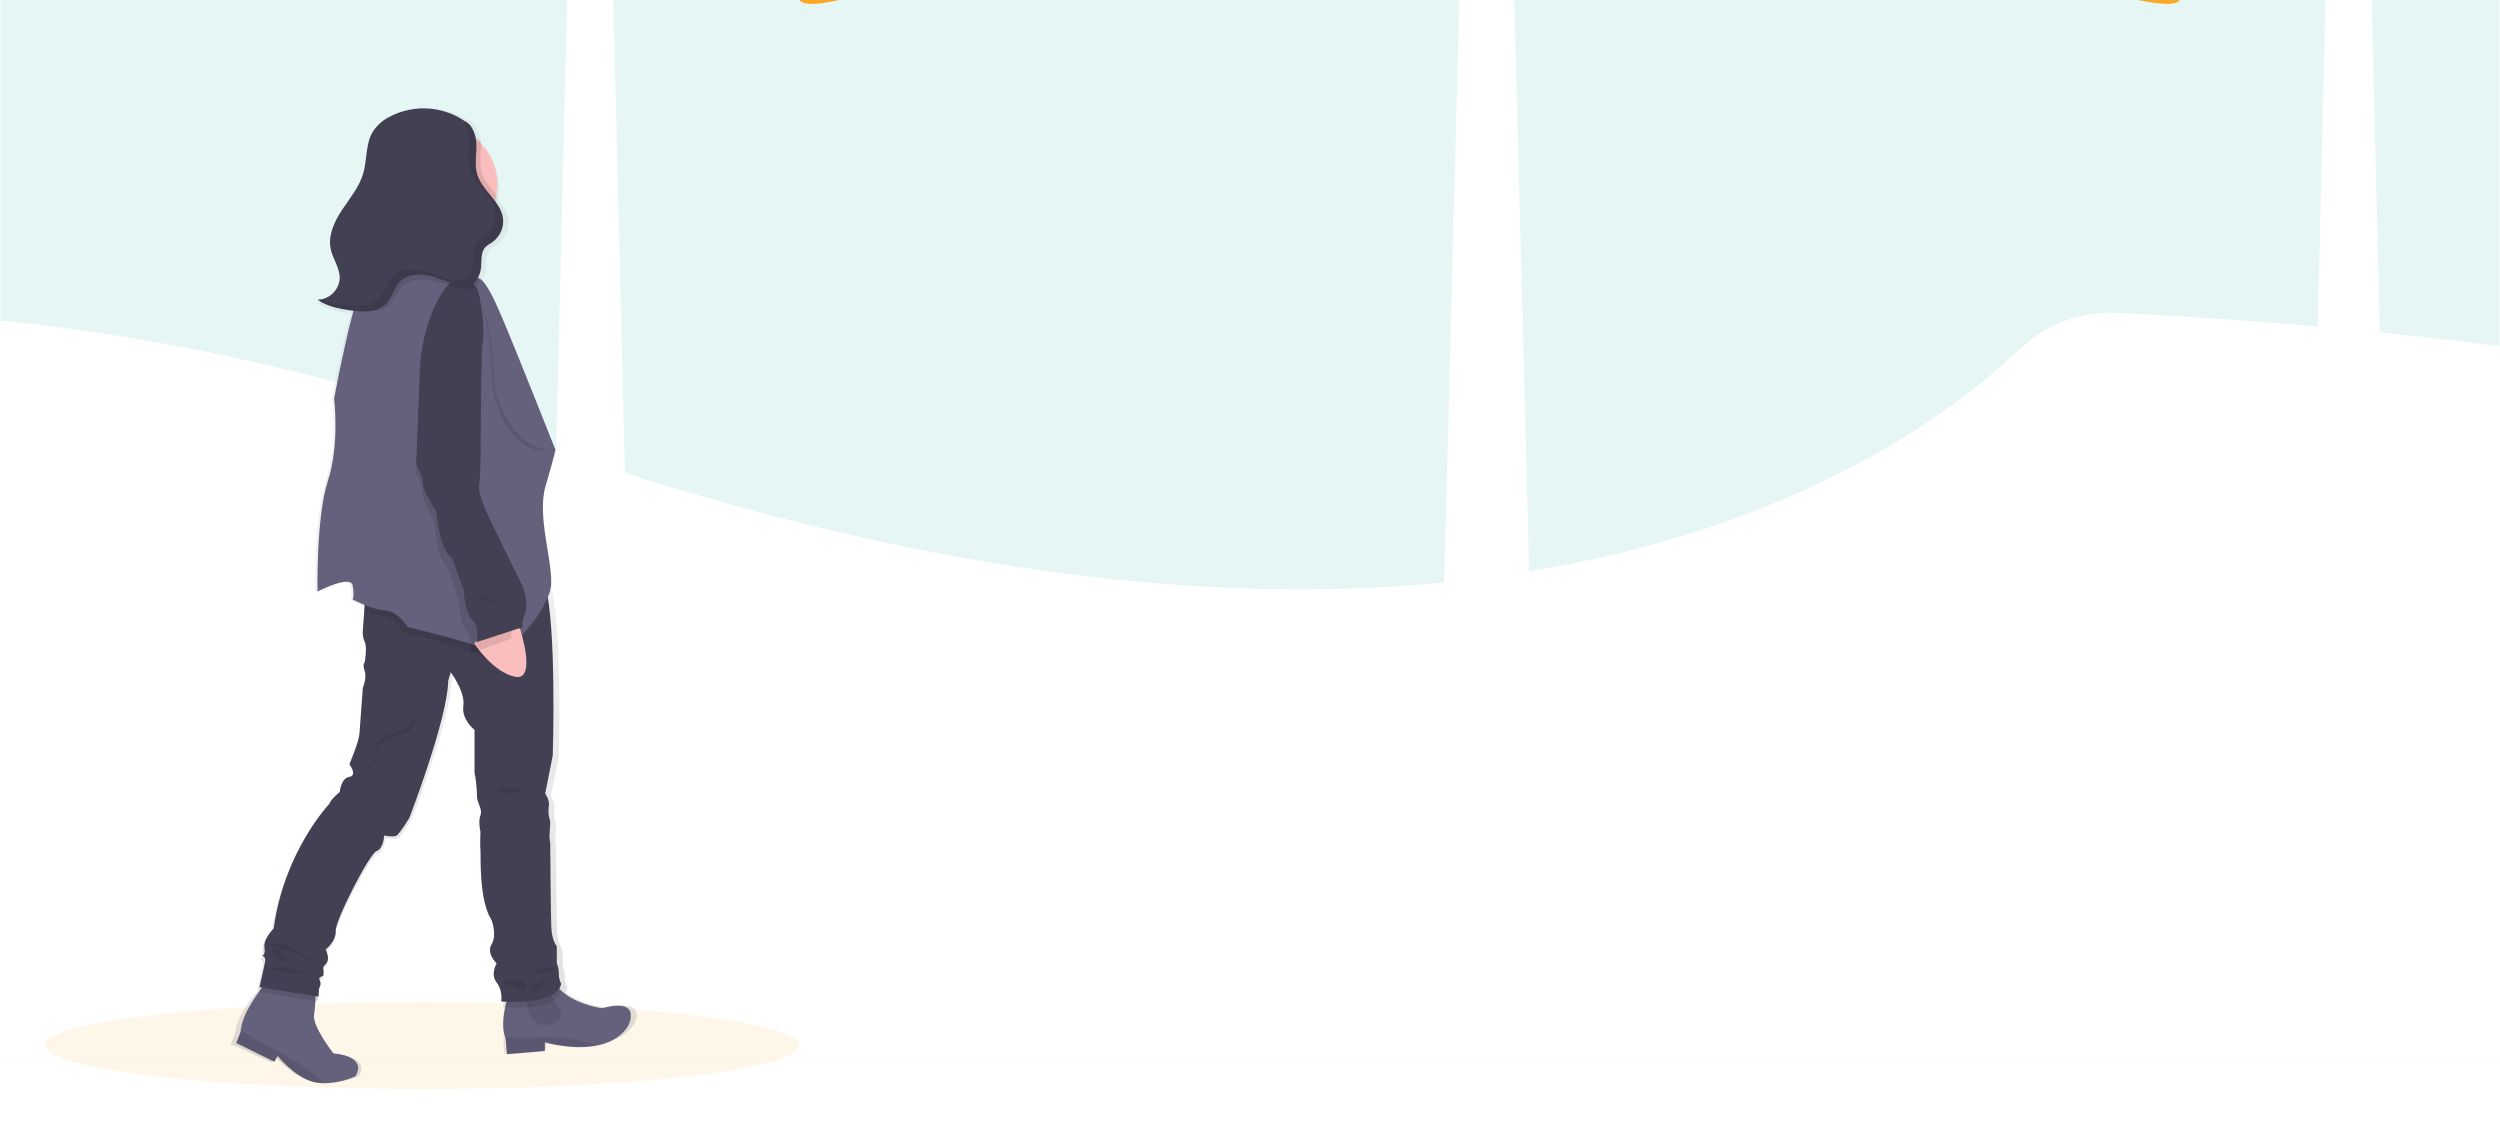 <svg width="829" height="375" viewBox="0 0 829 375" fill="none" xmlns="http://www.w3.org/2000/svg">
<mask id="mask0_117_3863" style="mask-type:alpha" maskUnits="userSpaceOnUse" x="0" y="-458" width="829" height="833">
<rect y="-457.041" width="829" height="831.623" fill="#D9D9D9"/>
</mask>
<g mask="url(#mask0_117_3863)">
<mask id="mask1_117_3863" style="mask-type:luminance" maskUnits="userSpaceOnUse" x="-58" y="-681" width="888" height="1098">
<path d="M829.001 -680.032H-57.714V416.395H829.001V-680.032Z" fill="white"/>
</mask>
<g mask="url(#mask1_117_3863)">
<g filter="url(#filter0_d_117_3863)">
<path d="M829 -680.039H-57.715V416.387H829V-680.039Z" fill="white"/>
<path opacity="0.1" d="M1581.23 -120.055C1581.27 -84.618 1577.08 -49.302 1568.76 -14.857C1560.91 17.733 1549.15 49.251 1533.73 79.009C1533.77 114.346 1526.86 149.343 1513.38 181.998C1499.9 214.654 1480.12 244.326 1455.17 269.313C1430.21 294.301 1400.58 314.112 1367.97 327.615C1335.36 341.119 1300.41 348.049 1265.12 348.005H-104.858C-168.175 347.967 -230.243 330.358 -284.169 297.13C-338.094 263.902 -381.767 216.359 -410.338 159.78C-434.473 111.957 -447.005 59.11 -446.921 5.526C-480.431 -54.586 -499.932 -126.485 -499.932 -203.793C-499.932 -414.061 -355.778 -584.507 -177.935 -584.507C-171.641 -584.507 -165.383 -584.27 -159.179 -583.851C-47.59 -805.704 204.097 -960.412 496.514 -960.412C676.287 -960.412 840.615 -901.975 966.503 -805.431C1012.78 -835.869 1066.07 -853.247 1122.77 -853.247C1300.6 -853.247 1444.77 -682.782 1444.77 -472.534C1444.77 -459.078 1444.16 -445.805 1442.95 -432.714C1526.54 -363.931 1581.23 -249.552 1581.23 -120.055Z" fill="#08A69B"/>
<path d="M548.141 -56.664C542.76 -60.598 532.073 -70.261 538.105 -81.802C542.707 -90.61 553.902 -93.696 562.753 -89.105L683.212 -26.479L722.498 -6.062C722.498 -6.062 730.67 5.035 678.457 -13.124L678.263 -13.183L553.302 -54.04C551.456 -54.64 549.714 -55.524 548.141 -56.664Z" fill="white"/>
<path d="M678.702 -12.895C683.359 -17.91 684.023 -22.514 683.601 -25.797L722.5 -5.968C722.5 -5.968 730.59 4.81 678.894 -12.824L678.702 -12.895Z" fill="#F9A826"/>
<path d="M438.012 -56.664C443.339 -60.598 453.916 -70.261 447.946 -81.802C443.389 -90.61 432.313 -93.696 423.553 -89.105L304.337 -26.479L265.454 -6.062C265.454 -6.062 257.366 5.035 309.042 -13.124L309.233 -13.183L432.904 -54.029C434.734 -54.633 436.457 -55.522 438.012 -56.664Z" fill="white"/>
<path d="M307.328 -12.895C302.872 -17.91 302.238 -22.514 302.641 -25.797L265.434 -5.968C265.434 -5.968 257.695 4.81 307.146 -12.824L307.328 -12.895Z" fill="#F9A826"/>
<path d="M511.295 347.504H474.734L486.348 -96.993H499.683L511.295 347.504Z" fill="white"/>
<path d="M790.307 154.438L767.216 158.931L774.62 -145.096H783.003L790.307 154.438Z" fill="white"/>
<path d="M207.267 155.083H184.176L191.514 -145.096H199.927L207.267 155.083Z" fill="white"/>
<path d="M1059.19 205.232C1047.96 246.249 1023.6 282.438 989.836 308.232C956.075 334.029 914.789 348.002 872.325 348.007H-115.536C-161.193 347.979 -205.948 335.278 -244.833 311.312C-283.717 287.348 -315.208 253.057 -335.81 212.248C-335.81 212.248 -192.629 13.884 179.221 143.481C487.935 251.072 630.329 149.328 669.825 111.673C674.102 107.616 679.153 104.465 684.676 102.416C690.199 100.365 696.08 99.457 701.964 99.745C777.615 103.33 1039.67 121.698 1059.23 205.204L1059.19 205.232Z" fill="white"/>
<path opacity="0.1" d="M139.92 357.125C208.996 357.125 264.994 350.665 264.994 342.694C264.994 334.722 208.996 328.262 139.92 328.262C70.843 328.262 14.845 334.722 14.845 342.694C14.845 350.665 70.843 357.125 139.92 357.125Z" fill="#F9A826"/>
<path d="M201.05 330.197C201.05 330.197 193.07 329.256 187.875 325.365L187.481 325.053C187.795 324.578 188.026 324.054 188.158 323.5C187.599 322.411 187.305 321.203 187.301 319.976C187.317 318.825 187.082 317.683 186.615 316.632V310.938C186.615 310.938 184.889 309.094 184.718 304.403C184.547 299.712 184.374 276.591 184.374 276.591C184.109 275.381 184.05 274.134 184.203 272.903C184.374 270.229 184.374 269.226 184.374 269.226C183.811 267.671 183.633 266.003 183.861 264.364C184.374 262.337 182.651 260.006 182.651 260.006L185.233 247.282C185.233 247.282 186.665 203.32 182.498 190.067V189.987C182.498 189.987 182.498 189.875 182.498 189.825C182.851 181.273 177.686 167.037 180.613 157.16C183.537 147.281 183.881 145.093 183.881 145.093C183.881 145.093 170.989 112.592 167.741 104.892C165.491 99.581 163.161 93.745 160.861 90.422C160.659 90.132 160.457 89.859 160.256 89.601C160.145 89.46 160.034 89.319 159.923 89.198C160.626 88.019 161.05 86.695 161.164 85.327C161.344 82.936 161.002 80.18 162.737 78.489C163.398 77.944 164.112 77.465 164.866 77.059C166.195 76.18 167.253 74.946 167.921 73.497C168.588 72.047 168.842 70.438 168.648 68.853C168.285 66.33 166.842 64.233 165.199 62.195C165.762 59.106 165.536 55.922 164.545 52.943C163.555 49.963 161.83 47.285 159.529 45.154C159.529 44.841 159.529 44.516 159.529 44.203C159.576 41.88 158.868 39.608 157.512 37.727L157.996 38.074C157.724 37.83 157.461 37.597 157.179 37.362C156.781 36.959 156.325 36.619 155.827 36.35C152.002 33.724 147.531 32.209 142.905 31.967C138.278 31.725 133.675 32.769 129.6 34.983C127.559 36.079 125.807 37.645 124.485 39.551C121.792 43.727 122.468 49.127 121.076 53.868C119.724 58.398 116.537 62.145 113.893 66.097C111.251 70.048 109.042 74.73 110.04 79.348C110.756 82.704 113.137 85.712 113.066 89.145C112.948 90.946 112.208 92.647 110.974 93.955C109.74 95.266 108.09 96.102 106.308 96.319H106.217C105.883 96.371 105.546 96.399 105.208 96.401C108.416 98.619 112.401 99.439 116.304 99.957C116.224 100.26 116.143 100.565 116.072 100.878C112.915 112.845 110.101 128.042 110.101 128.042C110.101 128.042 111.987 143.442 108.033 155.508C104.079 167.575 104.593 192.367 104.593 192.367C104.593 192.367 115.598 186.663 116.284 190.34C116.97 194.019 116.284 195.031 116.284 195.031C116.284 195.031 118.534 196.178 121.177 197.19L121.066 198.66L120.582 205.246C120.397 206.627 120.606 208.031 121.187 209.296C122.135 211.14 121.187 216.167 121.187 216.167C121.187 216.167 120.38 216.673 121.187 219.023C121.994 221.375 120.551 224.717 120.551 224.717C120.551 224.717 119.543 237.281 119.411 239.914C119.28 242.549 115.972 250.138 115.972 250.138C115.972 250.138 118.897 253.817 115.972 254.323C113.046 254.829 112.703 259.388 112.703 259.388C112.703 259.388 109.263 262.235 109.263 263.238C109.263 263.238 93.789 278.993 90.178 304.95C90.178 304.95 86.566 308.303 87.081 311.485C87.374 313.288 86.788 313.906 86.224 314.109C86.859 314.191 87.555 314.606 87.232 316.135C86.718 318.811 85.346 324.515 85.346 324.515H85.588C82.774 327.788 78.658 333.268 78.033 338.08C78.033 338.283 78.012 338.486 77.972 338.688L76.418 342.203L90.006 348.283L91.207 346.439C91.207 346.439 97.259 353.309 104.109 354.809C105.292 355.066 106.499 355.199 107.71 355.203C111.533 355.137 115.312 354.378 118.867 352.965C118.867 352.965 123.85 346.774 110.948 345.597C110.948 345.597 103.393 336.885 104.078 333.197C104.337 331.645 104.496 330.079 104.553 328.506C104.553 328.162 104.553 327.824 104.553 327.494L105.43 327.624L105.592 324.818C105.969 324.344 106.153 323.742 106.106 323.136C106.106 321.971 105.097 321.8 106.106 321.111C107.115 320.421 107.115 321.111 107.115 319.438C107.115 317.767 106.429 318.264 107.972 316.591C109.515 314.92 107.801 311.9 107.801 311.9C107.801 311.9 111.412 309.215 111.241 305.7C111.069 302.185 122.76 279.905 125.161 279.064C127.562 278.223 127.744 273.867 127.744 273.867C127.744 273.867 131.012 274.535 132.041 273.867C133.07 273.197 136.338 268.011 136.338 268.011C136.338 268.011 149.452 234.84 149.583 222.276L150.44 219.429C150.44 219.429 155.434 225.964 154.738 230.655C154.042 235.346 158.551 238.69 158.551 238.69V252.935C159.055 255.417 159.332 257.94 159.378 260.473C159.207 262.814 161.394 265.164 160.568 267.17C159.741 269.176 160.568 272.702 160.568 272.702C160.568 272.702 160.387 277.393 160.568 278.729C160.75 280.067 159.893 295.476 164.371 302.185C164.371 302.185 166.257 307.038 164.371 310.218C162.484 313.4 166.086 316.591 166.086 316.591C166.086 316.591 163.856 320.27 166.086 322.953C167.364 324.651 167.939 326.778 167.69 328.891C166.792 332.297 166.127 336.765 167.629 339.874V339.944L168.032 344.727L181.208 343.715V341.039C181.208 341.039 190.205 343.441 198.589 342.133C203.107 341.435 207.444 339.65 210.098 335.841C210.168 335.891 215.495 326.682 201.05 330.197Z" fill="url(#paint0_linear_117_3863)"/>
<path d="M208.273 336.237C205.736 340.233 201.594 342.097 197.291 342.831C189.306 344.197 180.689 341.682 180.689 341.682V344.516L168.102 345.58L167.712 340.575V340.488C166.253 337.185 166.924 332.412 167.801 328.822C168.223 327.128 168.745 325.462 169.358 323.836C169.358 323.836 180.202 314.012 183.815 321.386C184.599 322.911 185.686 324.233 186.999 325.263C191.991 329.332 199.586 330.324 199.586 330.324C213.363 326.595 208.273 336.237 208.273 336.237Z" fill="#65617D"/>
<path opacity="0.1" d="M174.556 326.891C174.556 326.891 174.556 336.125 180.416 335.952C186.279 335.781 187.066 332.273 185.21 329.9C183.95 328.218 182.86 326.376 181.964 324.409L174.556 326.891Z" fill="black"/>
<path d="M117.869 352.891C114.56 354.35 111.029 355.134 107.455 355.202C106.327 355.193 105.203 355.061 104.101 354.803C97.703 353.237 92.102 346.148 92.102 346.148L90.984 348.061L78.344 341.833L79.773 338.188L79.832 337.568C80.415 332.601 84.246 326.941 86.871 323.559C88.3 321.721 89.38 320.566 89.38 320.566L104.587 322.982C104.587 322.982 104.645 325.081 104.587 327.644C104.536 329.267 104.386 330.885 104.139 332.485C103.508 336.287 110.537 345.278 110.537 345.278C122.507 346.518 117.869 352.891 117.869 352.891Z" fill="#65617D"/>
<path opacity="0.1" d="M105.255 323.221C105.255 323.221 105.318 325.492 105.255 328.264L86.04 324.856C86.04 324.856 86.135 324.459 86.27 323.8C87.805 321.815 88.965 320.566 88.965 320.566L105.255 323.221Z" fill="black"/>
<path opacity="0.1" d="M186.099 325.002C183.33 331.583 166.858 330.028 166.858 330.028C166.938 329.497 166.97 328.959 166.947 328.421C167.369 326.794 167.886 325.193 168.5 323.632C168.5 323.632 179.318 314.195 182.922 321.277C183.706 322.743 184.789 324.013 186.099 325.002Z" fill="black"/>
<path d="M186.101 322.272C184.434 329.757 166.189 328.098 166.189 328.098C166.54 325.873 166 323.601 164.687 321.766C162.51 319.105 164.687 315.442 164.687 315.442C164.687 315.442 161.17 312.276 163.019 309.11C164.869 305.941 163.019 301.116 163.019 301.116C158.659 294.46 159.503 279.133 159.32 277.847C159.137 276.561 159.32 271.857 159.32 271.857C159.32 271.857 158.497 268.358 159.32 266.354C160.143 264.35 157.998 262.023 158.161 259.696C158.114 257.179 157.845 254.672 157.358 252.201V238.036C157.358 238.036 152.978 234.708 153.649 230.044C154.319 225.378 149.461 218.913 149.461 218.913L148.628 221.747C148.465 234.232 135.75 267.204 135.75 267.204C135.75 267.204 132.569 272.374 131.563 273.042C130.557 273.71 127.386 273.042 127.386 273.042C127.386 273.042 127.213 277.371 124.875 278.2C122.538 279.03 111.155 301.177 111.327 304.679C111.5 308.178 107.974 310.84 107.974 310.84C107.974 310.84 109.65 313.874 108.146 315.504C106.642 317.131 107.303 316.666 107.303 318.335C107.303 320.006 107.303 319.347 106.286 319.995C105.27 320.642 106.286 320.836 106.286 322.019C106.334 322.616 106.152 323.209 105.778 323.678L105.626 326.48L86.04 323.354C86.04 323.354 87.382 317.688 87.88 315.018C88.175 313.459 87.494 313.044 86.864 312.994C87.423 312.791 87.992 312.174 87.707 310.393C87.199 307.227 90.757 303.899 90.757 303.899C94.273 278.08 109.325 262.417 109.325 262.417C109.325 261.407 112.669 258.595 112.669 258.595C112.669 258.595 113.004 254.093 115.85 253.596C118.696 253.101 115.85 249.427 115.85 249.427C115.85 249.427 119.032 241.941 119.194 239.31C119.357 236.68 120.302 224.136 120.302 224.136C120.302 224.136 121.704 220.805 120.922 218.478C120.139 216.153 120.922 215.647 120.922 215.647C120.922 215.647 121.867 210.648 120.922 208.818C120.361 207.564 120.157 206.183 120.332 204.822L120.81 198.266L121.501 188.503C121.501 188.503 173.55 179.558 179.28 186.711C179.9 187.596 180.359 188.583 180.632 189.625C184.699 202.777 183.294 246.493 183.294 246.493L180.785 259.151C180.785 259.151 182.462 261.487 181.963 263.48C181.74 265.109 181.911 266.766 182.462 268.317C182.462 268.317 182.462 269.329 182.289 271.98C182.143 273.201 182.203 274.439 182.462 275.64C182.462 275.64 182.624 298.618 182.798 303.281C182.971 307.945 184.637 309.778 184.637 309.778V315.442C185.088 316.493 185.314 317.628 185.298 318.77C185.289 319.983 185.565 321.182 186.101 322.272Z" fill="#444053"/>
<path opacity="0.1" d="M107.207 355.2C106.089 355.193 104.974 355.06 103.881 354.807C97.538 353.273 91.985 346.319 91.985 346.319L90.876 348.195L78.344 342.086L79.761 338.489L79.819 337.882L92.776 344.94C92.776 344.94 103.12 350.235 107.207 355.2Z" fill="black"/>
<path opacity="0.1" d="M197.645 342.462C189.332 344.007 180.364 341.158 180.364 341.158V344.37L167.262 345.578L166.858 339.902C171.014 339.986 177.695 340.071 180.604 339.804C186.362 339.793 192.094 340.686 197.645 342.462Z" fill="black"/>
<path opacity="0.1" d="M92.528 309.035C93.371 308.978 94.219 309.06 95.015 309.279C95.847 309.655 96.635 310.083 97.373 310.562C97.926 310.785 98.45 311.047 98.936 311.348C99.551 311.804 99.808 312.486 100.423 312.942C101.55 313.787 103.408 313.594 104.908 314.002C105.075 314.002 105.254 314.109 105.279 314.234C105.305 314.362 105.164 314.469 105.023 314.546C104.652 314.706 104.233 314.79 103.806 314.79C103.379 314.79 102.959 314.706 102.588 314.546C101.845 314.227 101.16 313.835 100.551 313.379C99.38 312.591 98.041 311.961 96.591 311.515C94.605 310.92 91.145 310.756 89.889 309.279C90.478 308.939 91.76 309.046 92.528 309.035Z" fill="black"/>
<path opacity="0.1" d="M92.241 311.205C92.683 311.481 93.11 311.868 93.513 312.359L95.661 314.752C94.135 314.978 92.612 314.225 91.275 312.584C90.8 312.16 90.337 311.67 89.889 311.121C90.669 310.859 91.465 310.888 92.241 311.205Z" fill="black"/>
<path opacity="0.1" d="M93.924 316.812C94.408 316.803 94.892 316.823 95.366 316.871C96.2 317.019 96.973 317.24 97.645 317.53C99.261 318.184 101.282 318.535 103.358 318.521C102.95 318.617 102.497 318.656 102.048 318.633H97.41C96.203 318.672 95 318.533 93.951 318.232C93.164 318.04 89.915 317.575 89.889 317.03C89.863 316.483 93.138 316.812 93.924 316.812Z" fill="black"/>
<path opacity="0.1" d="M176.476 318.549C177.655 318.64 178.84 318.663 180.021 318.617C181.266 318.592 182.478 318.332 183.522 317.865C184.555 317.316 184.338 316.753 183.023 316.714C181.799 316.755 180.598 316.958 179.49 317.316C178.915 317.475 178.362 317.669 177.835 317.895C177.564 317.977 176.672 318.556 176.476 318.549Z" fill="black"/>
<path opacity="0.1" d="M180.328 320.566C180.244 321.658 179.897 322.257 179.585 322.667C178.817 323.627 178.012 324.217 177.194 324.414C176.989 324.414 176.412 324.414 176.485 323.349C176.56 322.285 177.417 322.613 177.622 322.531C178.536 322.077 179.439 321.421 180.328 320.566Z" fill="black"/>
<path opacity="0.1" d="M170.291 320.662C171.731 320.313 173.19 320.919 174.46 322.399C174.499 322.451 174.526 322.529 174.542 322.62C174.549 322.65 174.553 322.684 174.553 322.718C174.553 322.752 174.549 322.786 174.542 322.818C174.41 323.343 174.207 323.773 173.959 324.056C173.71 324.336 173.427 324.457 173.147 324.4C172.589 324.263 172.041 323.976 171.519 323.543C170.651 322.953 169.744 322.663 168.832 322.686C168.426 322.763 168.018 322.763 167.612 322.686C166.402 322.246 166.799 321.213 167.726 320.992C168.579 320.787 169.434 320.678 170.291 320.662Z" fill="black"/>
<path opacity="0.1" d="M124.524 255.14C122.829 253.941 120.82 253.277 118.751 253.232C120.846 253.1 122.911 253.783 124.524 255.14Z" fill="black"/>
<path opacity="0.1" d="M122.33 247.517C123.784 247.529 125.209 248.169 126.448 249.364L124.958 248.716C124.061 248.27 123.138 247.966 122.202 247.809C121.663 247.732 121.124 247.809 120.585 247.716C120.045 247.624 119.359 247.469 118.751 247.44C119.937 247.531 121.134 247.424 122.33 247.517Z" fill="black"/>
<path opacity="0.1" d="M127.16 251.807C127.668 251.971 128.264 252.34 128.374 253.209C128.374 252.692 124.774 250.993 124.333 250.754C123.593 250.312 121.219 248.577 120.678 249.776C122.765 250.717 125.017 251.069 127.16 251.807Z" fill="black"/>
<path opacity="0.1" d="M132.557 238.017C134.631 237.21 136.499 235.822 137.995 233.975C137.979 234.798 137.788 235.603 137.439 236.321C137.089 237.037 136.591 237.643 135.991 238.083C134.775 238.938 133.431 239.517 132.03 239.793C130.63 240.071 129.264 240.545 127.963 241.204C127.339 241.571 125.392 243.702 124.778 243.593C124.002 243.458 125.239 242.038 125.526 241.78C127.579 239.927 130.178 239.104 132.557 238.017Z" fill="black"/>
<path opacity="0.1" d="M174.554 258.319C173.781 257.998 164.383 260.204 164.957 257.998C165.313 256.662 168.363 257.143 169.126 257.184C170.97 257.246 172.798 257.628 174.554 258.319Z" fill="black"/>
<path d="M164.934 56.947C164.934 61.389 163.397 65.693 160.584 69.131C157.772 72.568 153.857 74.927 149.503 75.807C145.15 76.687 140.626 76.033 136.699 73.959C132.773 71.882 129.685 68.513 127.96 64.419C126.235 60.327 125.979 55.761 127.235 51.503C128.492 47.243 131.183 43.548 134.853 41.047C138.523 38.545 142.946 37.389 147.37 37.776C151.795 38.164 155.949 40.07 159.128 43.172C160.973 44.959 162.438 47.102 163.434 49.468C164.432 51.836 164.943 54.378 164.934 56.947Z" fill="#FBBEBE"/>
<path d="M155.313 66.495C155.313 66.495 148.919 84.175 152.551 87.774C156.184 91.373 126.449 93.502 126.449 93.502C126.449 93.502 138.892 72.392 137.684 67.152C136.477 61.911 155.313 66.495 155.313 66.495Z" stroke="#6C63FF" stroke-miterlimit="10"/>
<path opacity="0.1" d="M180.33 189.813C180.33 190.258 180.33 190.682 180.33 191.097C179.995 199.779 164.797 217.301 161.287 214.406C157.777 211.511 133.896 205.724 133.896 205.724C133.896 205.724 130.386 200.11 126.714 200.11C124.629 199.925 122.588 199.387 120.678 198.518L121.367 188.544C121.367 188.544 173.297 179.478 179.019 186.786C179.63 187.707 180.074 188.733 180.33 189.813Z" fill="black"/>
<path d="M182.773 189.684C182.597 193.949 178.617 200.381 174.222 205.387C169.827 210.391 165.068 213.937 163.272 212.479C161.956 211.642 160.53 210.983 159.032 210.523C150.938 207.614 135.229 203.967 135.229 203.967C135.229 203.967 131.634 198.467 127.873 198.467C124.111 198.467 116.932 194.799 116.932 194.799C116.932 194.799 117.617 193.787 116.932 190.128C116.246 186.472 105.305 192.155 105.305 192.155C105.305 192.155 104.786 167.475 108.724 155.46C112.661 143.445 110.802 128.106 110.802 128.106C110.802 128.106 113.617 112.989 116.672 101.044C118.511 93.882 120.444 87.874 121.919 86.923C125.857 84.42 146.377 86.923 146.377 86.923C146.377 86.923 154.928 87.085 158.18 87.935C159.19 88.32 160.051 89.004 160.643 89.891C160.84 90.153 161.048 90.426 161.245 90.721C163.532 94.064 165.859 99.838 168.093 105.118C171.343 112.786 184.177 145.136 184.177 145.136C184.177 145.136 183.833 147.304 180.924 157.142C178.015 166.978 183.117 181.184 182.773 189.684Z" fill="#65617D"/>
<path d="M166.311 199.336L172.484 204.661C172.484 204.661 178.135 221.921 170.765 220.41C163.398 218.898 157.236 209.356 157.236 209.356L166.311 199.336Z" fill="#FBBEBE"/>
<path opacity="0.1" d="M180.327 145.46C166.894 145.293 163.431 124.924 163.431 124.924C163.431 124.924 162.472 104.732 160.744 101.01C159.785 98.931 159.353 93.816 159.161 89.656C161.273 93.086 163.411 99.013 165.485 104.431C168.487 112.259 180.327 145.46 180.327 145.46Z" fill="black"/>
<path d="M184.177 145.46C168.293 145.293 164.209 124.917 164.209 124.917C164.209 124.917 163.076 104.73 161.033 101.008C159.898 98.929 159.388 93.814 159.161 89.656C161.656 93.086 164.197 99.013 166.636 104.427C170.165 112.266 184.177 145.46 184.177 145.46Z" fill="#65617D"/>
<path opacity="0.1" d="M156.519 94.784C156.519 94.784 152.488 83.245 145.883 94.784C139.278 106.325 139.121 120.927 139.121 120.927L137.996 152.835C137.996 152.835 140.09 157.084 140.012 159.457C139.934 161.83 143.926 168.625 143.926 168.625C143.926 168.625 144.904 182.033 148.593 184.24L152.135 195.275C152.135 195.275 152.302 202.576 154.719 205.464C157.135 208.352 155.863 212.806 155.863 212.806L170.179 207.527C170.179 207.527 168.565 208.135 170.179 203.577C171.793 199.018 169.201 193.068 169.201 193.068C169.201 193.068 160.022 172.019 158.897 168.965C157.771 165.913 156.157 162.345 156.803 158.776C157.448 155.208 156.93 117.36 157.781 111.595C158.632 105.83 156.519 94.784 156.519 94.784Z" fill="black"/>
<path d="M158.698 92.779C158.698 92.779 154.192 81.421 146.811 92.779C139.429 104.14 139.254 118.515 139.254 118.515L137.996 149.926C137.996 149.926 140.336 154.106 140.249 156.443C140.161 158.777 144.623 165.467 144.623 165.467C144.623 165.467 145.717 178.665 149.84 180.838L153.799 191.699C153.799 191.699 153.985 198.887 156.686 201.729C159.387 204.572 157.976 208.957 157.976 208.957L173.965 203.749C173.965 203.749 172.16 204.36 173.965 199.871C175.768 195.385 172.871 189.527 172.871 189.527C172.871 189.527 162.614 168.807 161.355 165.802C160.098 162.798 158.293 159.285 159.015 155.773C159.737 152.26 159.168 115.002 160.109 109.317C161.049 103.632 158.698 92.779 158.698 92.779Z" fill="#444053"/>
<path opacity="0.1" d="M159.209 193.736C159.957 193.804 160.685 193.968 161.36 194.221C161.903 194.44 162.372 194.762 162.901 194.989C163.521 195.256 164.221 195.4 164.932 195.409C164.139 195.409 163.346 195.473 162.527 195.482C162.035 195.502 161.543 195.454 161.073 195.345C160.641 195.179 160.237 194.973 159.87 194.732C159.388 194.458 158.857 194.237 158.295 194.075C157.874 193.939 157.417 193.891 157.236 193.562C157.899 193.581 158.559 193.638 159.209 193.736Z" fill="black"/>
<path opacity="0.1" d="M156.892 37.397L155.312 35.779C155.485 35.861 155.652 35.963 155.811 36.086C156.148 36.344 156.453 36.674 156.716 37.062C156.892 37.267 157.067 37.49 157.236 37.705L156.892 37.397Z" fill="black"/>
<path opacity="0.1" d="M159.16 89.261C158.731 90.113 158.038 90.847 157.158 91.381C156.632 91.695 156.029 91.898 155.397 91.974C154.499 92.044 153.595 91.96 152.734 91.73C151.64 91.488 150.56 91.198 149.501 90.861C147.429 90.118 145.306 89.491 143.144 88.983C139.851 88.331 136.017 88.566 133.654 90.651C131.582 92.486 131.072 95.338 129 97.171C126.227 99.623 121.682 99.475 117.748 98.996L116.827 98.885C118.599 92.737 120.461 87.583 121.883 86.765C125.676 84.618 145.446 86.765 145.446 86.765C145.446 86.765 153.685 86.904 156.818 87.636C157.772 87.957 158.589 88.522 159.16 89.261Z" fill="black"/>
<path opacity="0.1" d="M126.449 56.954C126.449 53.168 127.579 49.463 129.698 46.309C131.816 43.154 134.829 40.685 138.36 39.215C141.891 37.745 145.782 37.334 149.547 38.039C153.312 38.743 156.783 40.53 159.525 43.174C159.588 46.53 158.85 49.967 159.805 53.2C160.688 56.206 162.921 58.627 164.934 61.13C163.89 65.755 161.157 69.837 157.257 72.596C153.357 75.351 148.566 76.591 143.8 76.074C139.034 75.556 134.628 73.32 131.427 69.792C128.225 66.263 126.453 61.693 126.449 56.954Z" fill="black"/>
<path d="M156.463 38.017C152.755 34.708 148.083 32.631 143.109 32.079C138.136 31.53 133.112 32.533 128.749 34.949C126.745 36.037 125.034 37.58 123.759 39.451C121.131 43.57 121.803 48.884 120.428 53.557C119.125 58.017 116.008 61.708 113.431 65.588C110.854 69.467 108.705 74.099 109.673 78.622C110.376 81.929 112.728 84.897 112.647 88.278C112.553 90.156 111.743 91.934 110.378 93.254C109.014 94.571 107.195 95.337 105.283 95.394C108.522 97.651 112.565 98.403 116.487 98.954C120.408 99.506 125.103 99.677 127.935 96.839C130.043 94.733 130.563 91.435 132.671 89.328C135.075 86.912 138.975 86.643 142.326 87.404C145.677 88.166 148.763 89.761 152.084 90.612C152.961 90.871 153.881 90.963 154.793 90.883C157.655 90.502 159.315 87.375 159.539 84.546C159.723 82.191 159.376 79.474 161.077 77.81C161.708 77.275 162.39 76.803 163.115 76.397C164.421 75.508 165.453 74.286 166.101 72.861C166.75 71.437 166.987 69.864 166.791 68.314C166.007 62.72 159.855 59.232 158.246 53.807C157.309 50.659 158.032 47.299 157.971 44.022C157.91 40.744 156.657 37.003 153.52 35.902" fill="#444053"/>
<path opacity="0.1" d="M166.794 68.341C165.998 62.756 159.85 59.273 158.241 53.857C157.305 50.714 158.027 47.361 157.977 44.087C158.003 41.808 157.29 39.576 155.94 37.721L156.409 38.063C156.158 37.821 155.893 37.591 155.615 37.372C155.232 36.973 154.789 36.636 154.301 36.369C154.016 36.159 153.721 35.97 153.436 35.779L153.894 36.189L153.426 35.849C154.777 37.705 155.49 39.934 155.462 42.216C155.462 45.48 154.79 48.842 155.727 51.986C157.335 57.402 163.484 60.885 164.277 66.469C164.471 68.017 164.231 69.588 163.582 71.01C162.932 72.432 161.897 73.652 160.593 74.539C159.869 74.942 159.187 75.414 158.557 75.95C156.867 77.611 157.203 80.324 157.02 82.676C156.796 85.498 155.136 88.621 152.286 89.002C151.37 89.082 150.448 88.991 149.568 88.733C146.249 87.88 143.164 86.28 139.815 85.528C136.465 84.778 132.576 85.038 130.164 87.452C128.056 89.554 127.537 92.836 125.43 94.949C122.61 97.78 117.988 97.6 113.997 97.06C111.373 96.766 108.792 96.182 106.301 95.318C105.964 95.371 105.624 95.398 105.283 95.398C108.52 97.65 112.562 98.403 116.481 98.952C120.401 99.504 125.094 99.672 127.914 96.841C130.021 94.737 130.54 91.445 132.648 89.344C135.06 86.93 138.96 86.661 142.299 87.42C145.638 88.181 148.733 89.772 152.052 90.625C152.932 90.882 153.854 90.974 154.77 90.894C157.62 90.513 159.28 87.39 159.504 84.568C159.687 82.216 159.351 79.503 161.041 77.842C161.674 77.311 162.355 76.836 163.076 76.431C164.391 75.546 165.433 74.324 166.089 72.897C166.743 71.473 166.987 69.895 166.794 68.341Z" fill="black"/>
</g>
</g>
</g>
<defs>
<filter id="filter0_d_117_3863" x="-503.932" y="-960.412" width="2089.16" height="1384.8" filterUnits="userSpaceOnUse" color-interpolation-filters="sRGB">
<feFlood flood-opacity="0" result="BackgroundImageFix"/>
<feColorMatrix in="SourceAlpha" type="matrix" values="0 0 0 0 0 0 0 0 0 0 0 0 0 0 0 0 0 0 127 0" result="hardAlpha"/>
<feOffset dy="4"/>
<feGaussianBlur stdDeviation="2"/>
<feComposite in2="hardAlpha" operator="out"/>
<feColorMatrix type="matrix" values="0 0 0 0 0 0 0 0 0 0 0 0 0 0 0 0 0 0 0.25 0"/>
<feBlend mode="normal" in2="BackgroundImageFix" result="effect1_dropShadow_117_3863"/>
<feBlend mode="normal" in="SourceGraphic" in2="effect1_dropShadow_117_3863" result="shape"/>
</filter>
<linearGradient id="paint0_linear_117_3863" x1="143.763" y1="355.215" x2="143.763" y2="31.892" gradientUnits="userSpaceOnUse">
<stop stop-color="#808080" stop-opacity="0.25"/>
<stop offset="0.54" stop-color="#808080" stop-opacity="0.12"/>
<stop offset="1" stop-color="#808080" stop-opacity="0.1"/>
</linearGradient>
</defs>
</svg>
